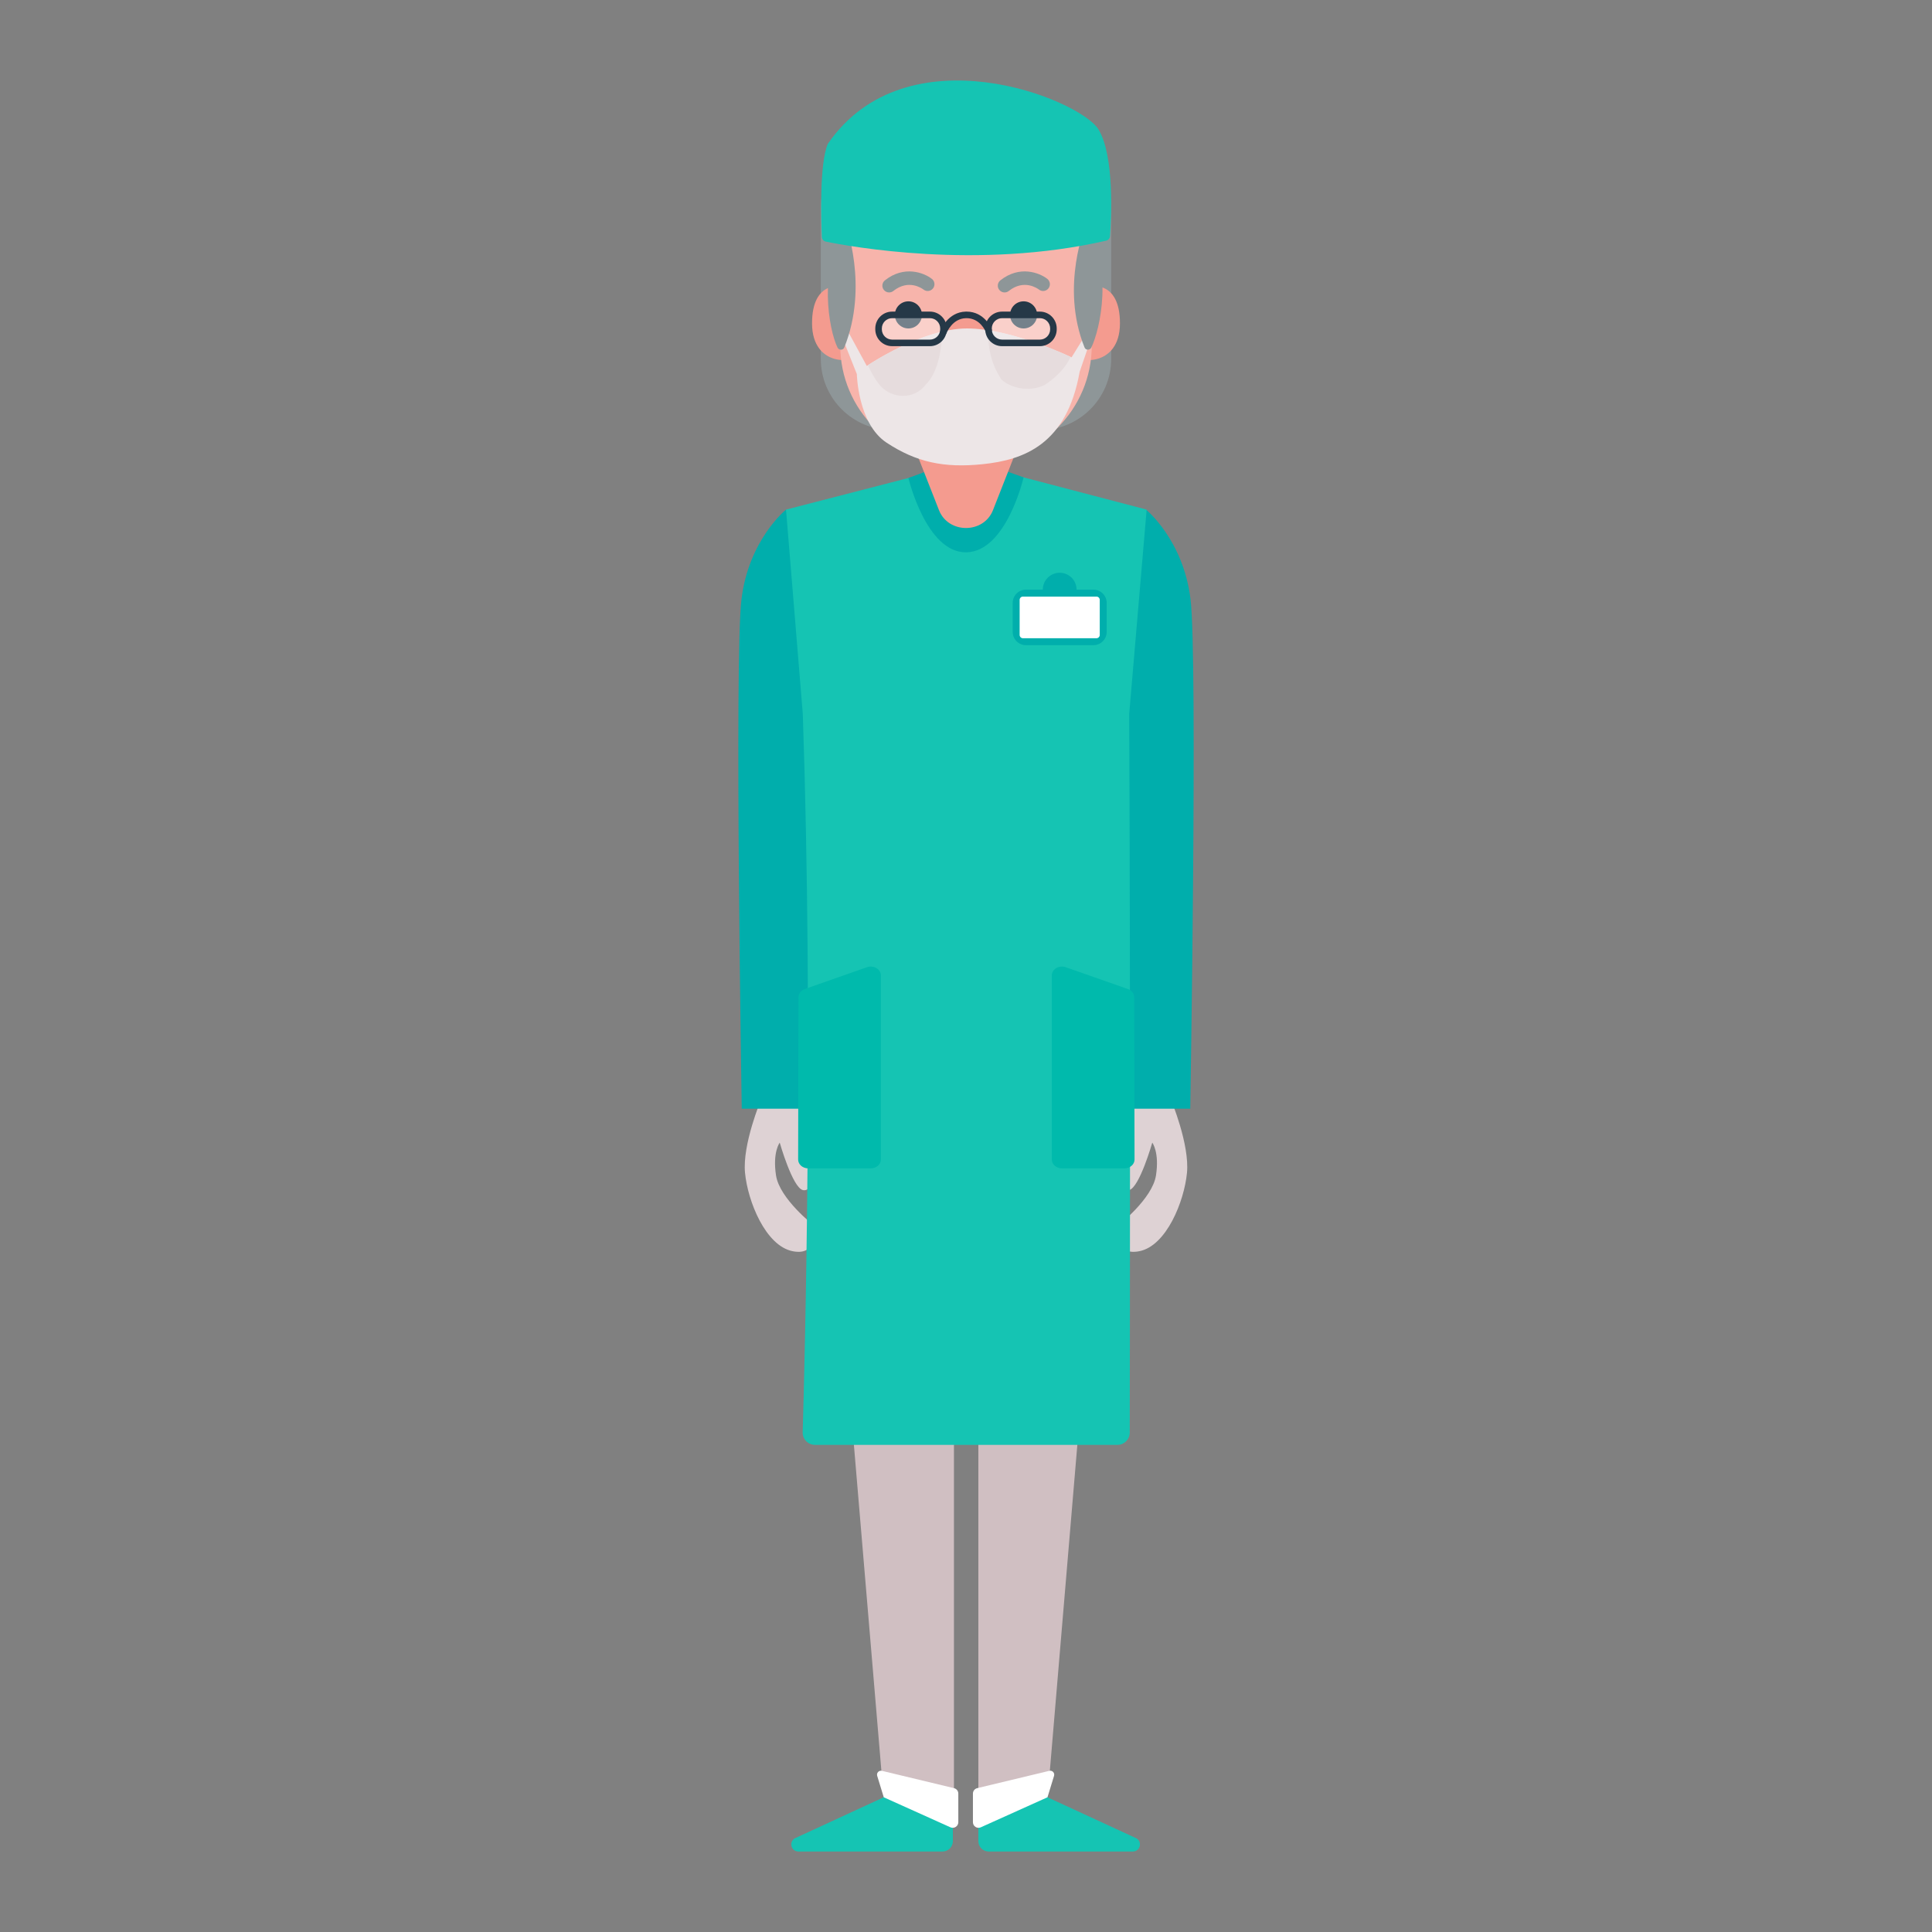 <?xml version="1.0" encoding="utf-8"?>
<!--Designed by Vexels.com - 2017 All Rights Reserved - https://vexels.com/terms-and-conditions/-->
<svg version="1.1" id="Layer_1" xmlns="http://www.w3.org/2000/svg" xmlns:xlink="http://www.w3.org/1999/xlink" x="0px" y="0px"
	 viewBox="0 0 1200 1200" enable-background="new 0 0 1200 1200" xml:space="preserve">
<rect x="0" y="0" width="1200" height="1200" fill="#808080" stroke="none"/>
<g>
	<g>
		<g>
			<g>
				<path fill="#8E9698" d="M645.98,267.136H554.02c-24.409,0-44.197-19.788-44.197-44.197v-94
					c0-24.409,19.788-44.197,44.197-44.197h91.959c24.409,0,44.197,19.788,44.197,44.197v94
					C690.177,247.348,670.389,267.136,645.98,267.136z"/>
			</g>
			<g>
				<g>
					<path fill="#F49B8F" d="M676.481,177.896c0,0,19.2-4.49,19.142,23.012s-27.561,25.257-29.806,17.96
						C663.572,211.571,676.481,177.896,676.481,177.896z"/>
				</g>
				<g>
					<path fill="#F49B8F" d="M523.519,177.896c0,0-19.2-4.49-19.142,23.012s27.561,25.257,29.806,17.96
						C536.428,211.571,523.519,177.896,523.519,177.896z"/>
				</g>
			</g>
			<g>
				<path fill="#D0BFC2" d="M592.517,1124.322V727.651c0-4.185,3.392-7.577,7.577-7.577s7.577,3.392,7.577,7.577v396.671
					l43.741-16.557l38.765-459.533H509.348l38.765,459.533L592.517,1124.322z"/>
			</g>
			<g>
				<g>
					<g>
						<path fill="#15C4B3" d="M705.876,1141.826l-55.268-25.501l0.735-8.081c-15.242,2.862-30.182,6.851-43.672,13.116v22.187
							c0,3.565,2.89,6.455,6.454,6.455h89.506C708.1,1150,709.718,1144.107,705.876,1141.826z"/>
					</g>
					<g>
						<path fill="#FFFFFF" d="M650.608,1116.324l-41.462,18.671c-2.288,0.99-4.843-0.687-4.843-3.181v-17.786
							c0-1.613,1.113-3.013,2.684-3.377l44.786-10.761c1.85-0.428,3.469,1.308,2.913,3.124L650.608,1116.324z"/>
					</g>
				</g>
				<g>
					<g>
						<path fill="#15C4B3" d="M493.649,1141.826l55.268-25.501l-0.735-8.081c15.242,2.862,30.182,6.851,43.672,13.116v22.187
							c0,3.565-2.89,6.455-6.454,6.455h-89.506C491.425,1150,489.807,1144.107,493.649,1141.826z"/>
					</g>
					<g>
						<path fill="#FFFFFF" d="M548.917,1116.324l41.462,18.671c2.288,0.99,4.843-0.687,4.843-3.181v-17.786
							c0-1.613-1.113-3.013-2.684-3.377l-44.786-10.761c-1.85-0.428-3.469,1.308-2.913,3.124L548.917,1116.324z"/>
					</g>
				</g>
			</g>
			<g>
				<g>
					<path fill="#DED2D4" d="M472.635,683.171c0,0-11.576,27.572-9.892,45.252s12.734,45.357,29.571,48.724
						s13.114-16.049,13.114-16.049s-21.177-16.471-23.42-30.98s2.294-20.415,2.294-20.415s7.896,27.776,14.317,29.46
						s11.126-13.895,3.724-33.258c-7.402-19.363-9.082-39.151-9.082-39.151h-20.205L472.635,683.171z"/>
				</g>
				<g>
					<path fill="#00AEAC" d="M488.21,316.527c0,0-23.178,18.662-27.668,55.705s0.167,316.411,0.167,316.411h40.972
						C501.68,688.643,516.742,368.444,488.21,316.527z"/>
				</g>
			</g>
			<g>
				<g>
					<path fill="#DED2D4" d="M727.365,683.171c0,0,11.576,27.572,9.892,45.252s-12.734,45.357-29.571,48.724
						s-13.114-16.049-13.114-16.049s21.177-16.471,23.42-30.98c2.244-14.509-2.294-20.415-2.294-20.415s-7.896,27.776-14.317,29.46
						s-11.126-13.895-3.724-33.258c7.402-19.363,9.083-39.151,9.083-39.151h20.205L727.365,683.171z"/>
				</g>
				<g>
					<path fill="#00AEAC" d="M711.79,316.527c0,0,23.178,18.662,27.669,55.705s-0.167,316.411-0.167,316.411H698.32
						C698.32,688.643,683.258,368.444,711.79,316.527z"/>
				</g>
			</g>
			<g>
				<path fill="#15C4B3" d="M701.374,443.372l10.835-126.845l-86.848-22.752c-15.793-6.081-33.282-6.081-49.075,0l-88.076,22.752
					l10.416,126.845c6.684,194.862,1.187,403.583-0.072,446.204c-0.127,4.302,3.327,7.857,7.631,7.857h39.273h109.92h38.692
					c4.21,0,7.626-3.396,7.634-7.606C701.794,846.88,702.182,630.019,701.374,443.372z"/>
			</g>
			<g>
				<path fill="#00AEAC" d="M635.773,296.503c0,0-10.636,46.123-35.564,46.544c-24.928,0.421-35.982-46.156-35.982-46.156
					l35.634-13.197L635.773,296.503z"/>
			</g>
			<g>
				<g>
					<path fill="#F49B8F" d="M642.028,252.543l-25.281,64.347c-5.806,14.768-27.739,14.741-33.537-0.03l-25.238-64.317H642.028z"/>
				</g>
				<g>
					<path fill="#F7B4AB" d="M606.05,286.622h-12.1c-39.802,0-72.068-32.266-72.068-72.068v-57.491
						c0-39.802,32.266-72.068,72.068-72.068h12.1c39.802,0,72.068,32.266,72.068,72.068v57.491
						C678.118,254.356,645.852,286.622,606.05,286.622z"/>
				</g>
			</g>
			<g>
				<g>
					<circle fill="#253847" cx="564.227" cy="195.582" r="8.419"/>
				</g>
				<g>
					<circle fill="#253847" cx="635.773" cy="195.582" r="8.419"/>
				</g>
			</g>
			<g>
				<path fill="#F49B8F" d="M614.961,212.21c0,0-3.397-15.786-14.961-16.628s-22.097,27.074-9.076,35.914
					C603.944,240.336,614.961,232.338,614.961,212.21z"/>
			</g>
			<g>
				<g>
					<path fill="#8E9698" d="M623.959,181.639c-1.238,0-2.465-0.543-3.296-1.588c-1.448-1.819-1.147-4.467,0.673-5.915
						c11.933-9.494,24.3-4.75,29.17-0.914c1.826,1.439,2.141,4.085,0.702,5.912c-1.434,1.819-4.066,2.138-5.891,0.719
						c-0.941-0.718-9.293-6.646-18.74,0.871C625.803,181.34,624.878,181.639,623.959,181.639z"/>
				</g>
			</g>
			<g>
				<g>
					<path fill="#8E9698" d="M552.257,181.639c-1.238,0-2.465-0.544-3.296-1.588c-1.448-1.819-1.147-4.468,0.673-5.915
						c11.933-9.494,24.3-4.75,29.171-0.914c1.826,1.439,2.141,4.085,0.702,5.912c-1.433,1.819-4.063,2.138-5.891,0.719
						c-0.941-0.718-9.29-6.646-18.74,0.871C554.101,181.34,553.176,181.639,552.257,181.639z"/>
				</g>
			</g>
			<g>
				<g>
					<g>
						<path fill="#00BAAC" d="M499.89,614.299l38.565-13.54c4.14-1.454,8.659,1.194,8.659,5.075v114.38
							c0,3.023-2.82,5.473-6.299,5.473h-38.783c-3.483,0-6.305-2.457-6.299-5.484l0.218-100.84
							C495.956,617.136,497.513,615.134,499.89,614.299z"/>
					</g>
				</g>
				<g>
					<g>
						<path fill="#00BAAC" d="M700.528,614.299l-38.565-13.54c-4.14-1.454-8.659,1.194-8.659,5.075v114.38
							c0,3.023,2.82,5.473,6.299,5.473h38.783c3.483,0,6.305-2.457,6.299-5.484l-0.218-100.84
							C704.463,617.136,702.905,615.134,700.528,614.299z"/>
					</g>
				</g>
			</g>
			<g>
				<g>
					<circle fill="#00AEAC" cx="658.193" cy="366.237" r="10.485"/>
				</g>
				<g>
					<g>
						<path fill="#00AEAC" d="M629.008,392.49v-18.015c0-4.55,3.688-8.238,8.238-8.238h41.895c4.55,0,8.238,3.688,8.238,8.238
							v18.015c0,4.55-3.688,8.238-8.238,8.238h-41.895C632.696,400.728,629.008,397.04,629.008,392.49z"/>
					</g>
					<g>
						<path fill="#FFFFFF" d="M681.02,396.422h-45.654c-1.129,0-2.052-0.924-2.052-2.052v-21.775c0-1.129,0.924-2.052,2.052-2.052
							h45.654c1.129,0,2.052,0.923,2.052,2.052v21.775C683.073,395.499,682.149,396.422,681.02,396.422z"/>
					</g>
				</g>
			</g>
			<g>
				<g>
					<path fill="#EDE6E7" d="M674.349,207.796l-8.794,14.16c0,0-36.993-17.956-64.966-17.956s-62.21,23.286-62.21,23.286
						l-14.591-26.803c-1.065-2.23-4.435-0.916-3.708,1.446l12.126,30.408c0,0,0.561,30.869,18.522,42.656
						c18.273,11.991,35.331,15.844,59.708,13.312c25.494-2.648,52.157-12.181,60.171-57.411l7.326-21.399
						C678.702,207.248,675.602,205.778,674.349,207.796z"/>
				</g>
				<g>
					<path fill="#E6DCDD" d="M648.947,239.073c7.352-4.902,12.909-10.699,16.045-17.384c-3.914-1.847-28.291-13.034-51.391-16.596
						c0.132,11.198,1.936,20.907,8.406,30.612C626.926,240.494,638.844,244.124,648.947,239.073z"/>
				</g>
				<g>
					<path fill="#E6DCDD" d="M574.861,239.073c7.834-7.834,9.591-20.728,10.771-33.191c-21.519,4.975-42.596,18.343-46.565,20.948
						c1.349,3.195,3.121,6.357,5.176,9.418c-0.622-2.004-1.454-3.991-3.058-5.594c1.604,1.604,2.436,3.591,3.058,5.594
						c0.361,0.537,0.73,1.071,1.108,1.601c6.577,9.227,19.967,10.925,28.005,2.939C573.924,240.223,574.429,239.648,574.861,239.073
						z"/>
				</g>
			</g>
			<g>
				<g>
					<path fill="#8E9698" d="M674.58,139.178c0,0-16.366,38.446-0.938,76.667c0.727,1.801,3.343,1.782,4.191,0.035
						C683.324,204.565,691.679,167.512,674.58,139.178z"/>
				</g>
				<g>
					<path fill="#8E9698" d="M525.135,139.178c0,0,14.682,38.446-0.745,76.667c-0.727,1.801-3.344,1.782-4.191,0.035
						C514.707,204.565,508.035,167.512,525.135,139.178z"/>
				</g>
			</g>
		</g>
		<g>
			<path fill="#15C4B3" d="M687.027,149.495c1.336-0.306,2.315-1.45,2.417-2.817c0.743-9.989,2.977-49.888-7.194-66.34
				c-11.672-18.88-119.08-62.034-168.057,8.99c-5.375,12.409-4.154,48.234-3.717,57.841c0.065,1.423,1.08,2.611,2.476,2.897
				C527.518,153.058,607.286,167.774,687.027,149.495z"/>
		</g>
	</g>
	<g>
		<g opacity="0.37">
			<g>
				<path fill="#FFFFFF" d="M580.851,212.974h-29.991c-2.852,0-5.165-2.312-5.165-5.165v-7.063c0-2.852,2.312-5.165,5.165-5.165
					h29.991c2.852,0,5.165,2.312,5.165,5.165v7.063C586.015,210.662,583.703,212.974,580.851,212.974z"/>
			</g>
			<g>
				<path fill="#FFFFFF" d="M649.141,212.974h-29.991c-2.852,0-5.165-2.312-5.165-5.165v-7.063c0-2.852,2.312-5.165,5.165-5.165
					h29.991c2.852,0,5.165,2.312,5.165,5.165v7.063C654.305,210.662,651.993,212.974,649.141,212.974z"/>
			</g>
		</g>
		<g>
			<g>
				<path fill="#253847" d="M577.594,215.012h-23.477c-5.768,0-10.46-4.691-10.46-10.459v-0.549c0-5.768,4.693-10.46,10.46-10.46
					h23.477c5.768,0,10.46,4.693,10.46,10.46v0.549C588.053,210.321,583.361,215.012,577.594,215.012z M554.117,197.62
					c-3.52,0-6.384,2.863-6.384,6.384v0.549c0,3.519,2.864,6.382,6.384,6.382h23.477c3.52,0,6.383-2.863,6.383-6.382v-0.549
					c0-3.521-2.863-6.384-6.383-6.384H554.117z"/>
			</g>
			<g>
				<path fill="#253847" d="M645.884,215.012h-23.477c-5.768,0-10.46-4.691-10.46-10.459v-0.549c0-5.768,4.693-10.46,10.46-10.46
					h23.477c5.768,0,10.46,4.693,10.46,10.46v0.549C656.343,210.321,651.651,215.012,645.884,215.012z M622.407,197.62
					c-3.52,0-6.384,2.863-6.384,6.384v0.549c0,3.519,2.864,6.382,6.384,6.382h23.477c3.52,0,6.383-2.863,6.383-6.382v-0.549
					c0-3.521-2.863-6.384-6.383-6.384H622.407z"/>
			</g>
		</g>
		<g>
			<path fill="#253847" d="M586.001,208.288c-0.236,0-0.475-0.041-0.709-0.127c-1.053-0.392-1.591-1.559-1.202-2.613
				c0.178-0.481,4.474-11.766,15.869-12.003c0.126-0.002,0.252-0.003,0.377-0.003c11.135,0,15.403,10.35,15.581,10.796
				c0.418,1.045-0.091,2.231-1.136,2.65c-1.042,0.416-2.226-0.091-2.647-1.131c-0.143-0.35-3.466-8.239-11.814-8.239
				c-0.092,0-0.183,0.002-0.277,0.003c-8.589,0.178-11.99,8.97-12.131,9.344C587.604,207.781,586.826,208.288,586.001,208.288z"/>
		</g>
	</g>
</g>
</svg>
